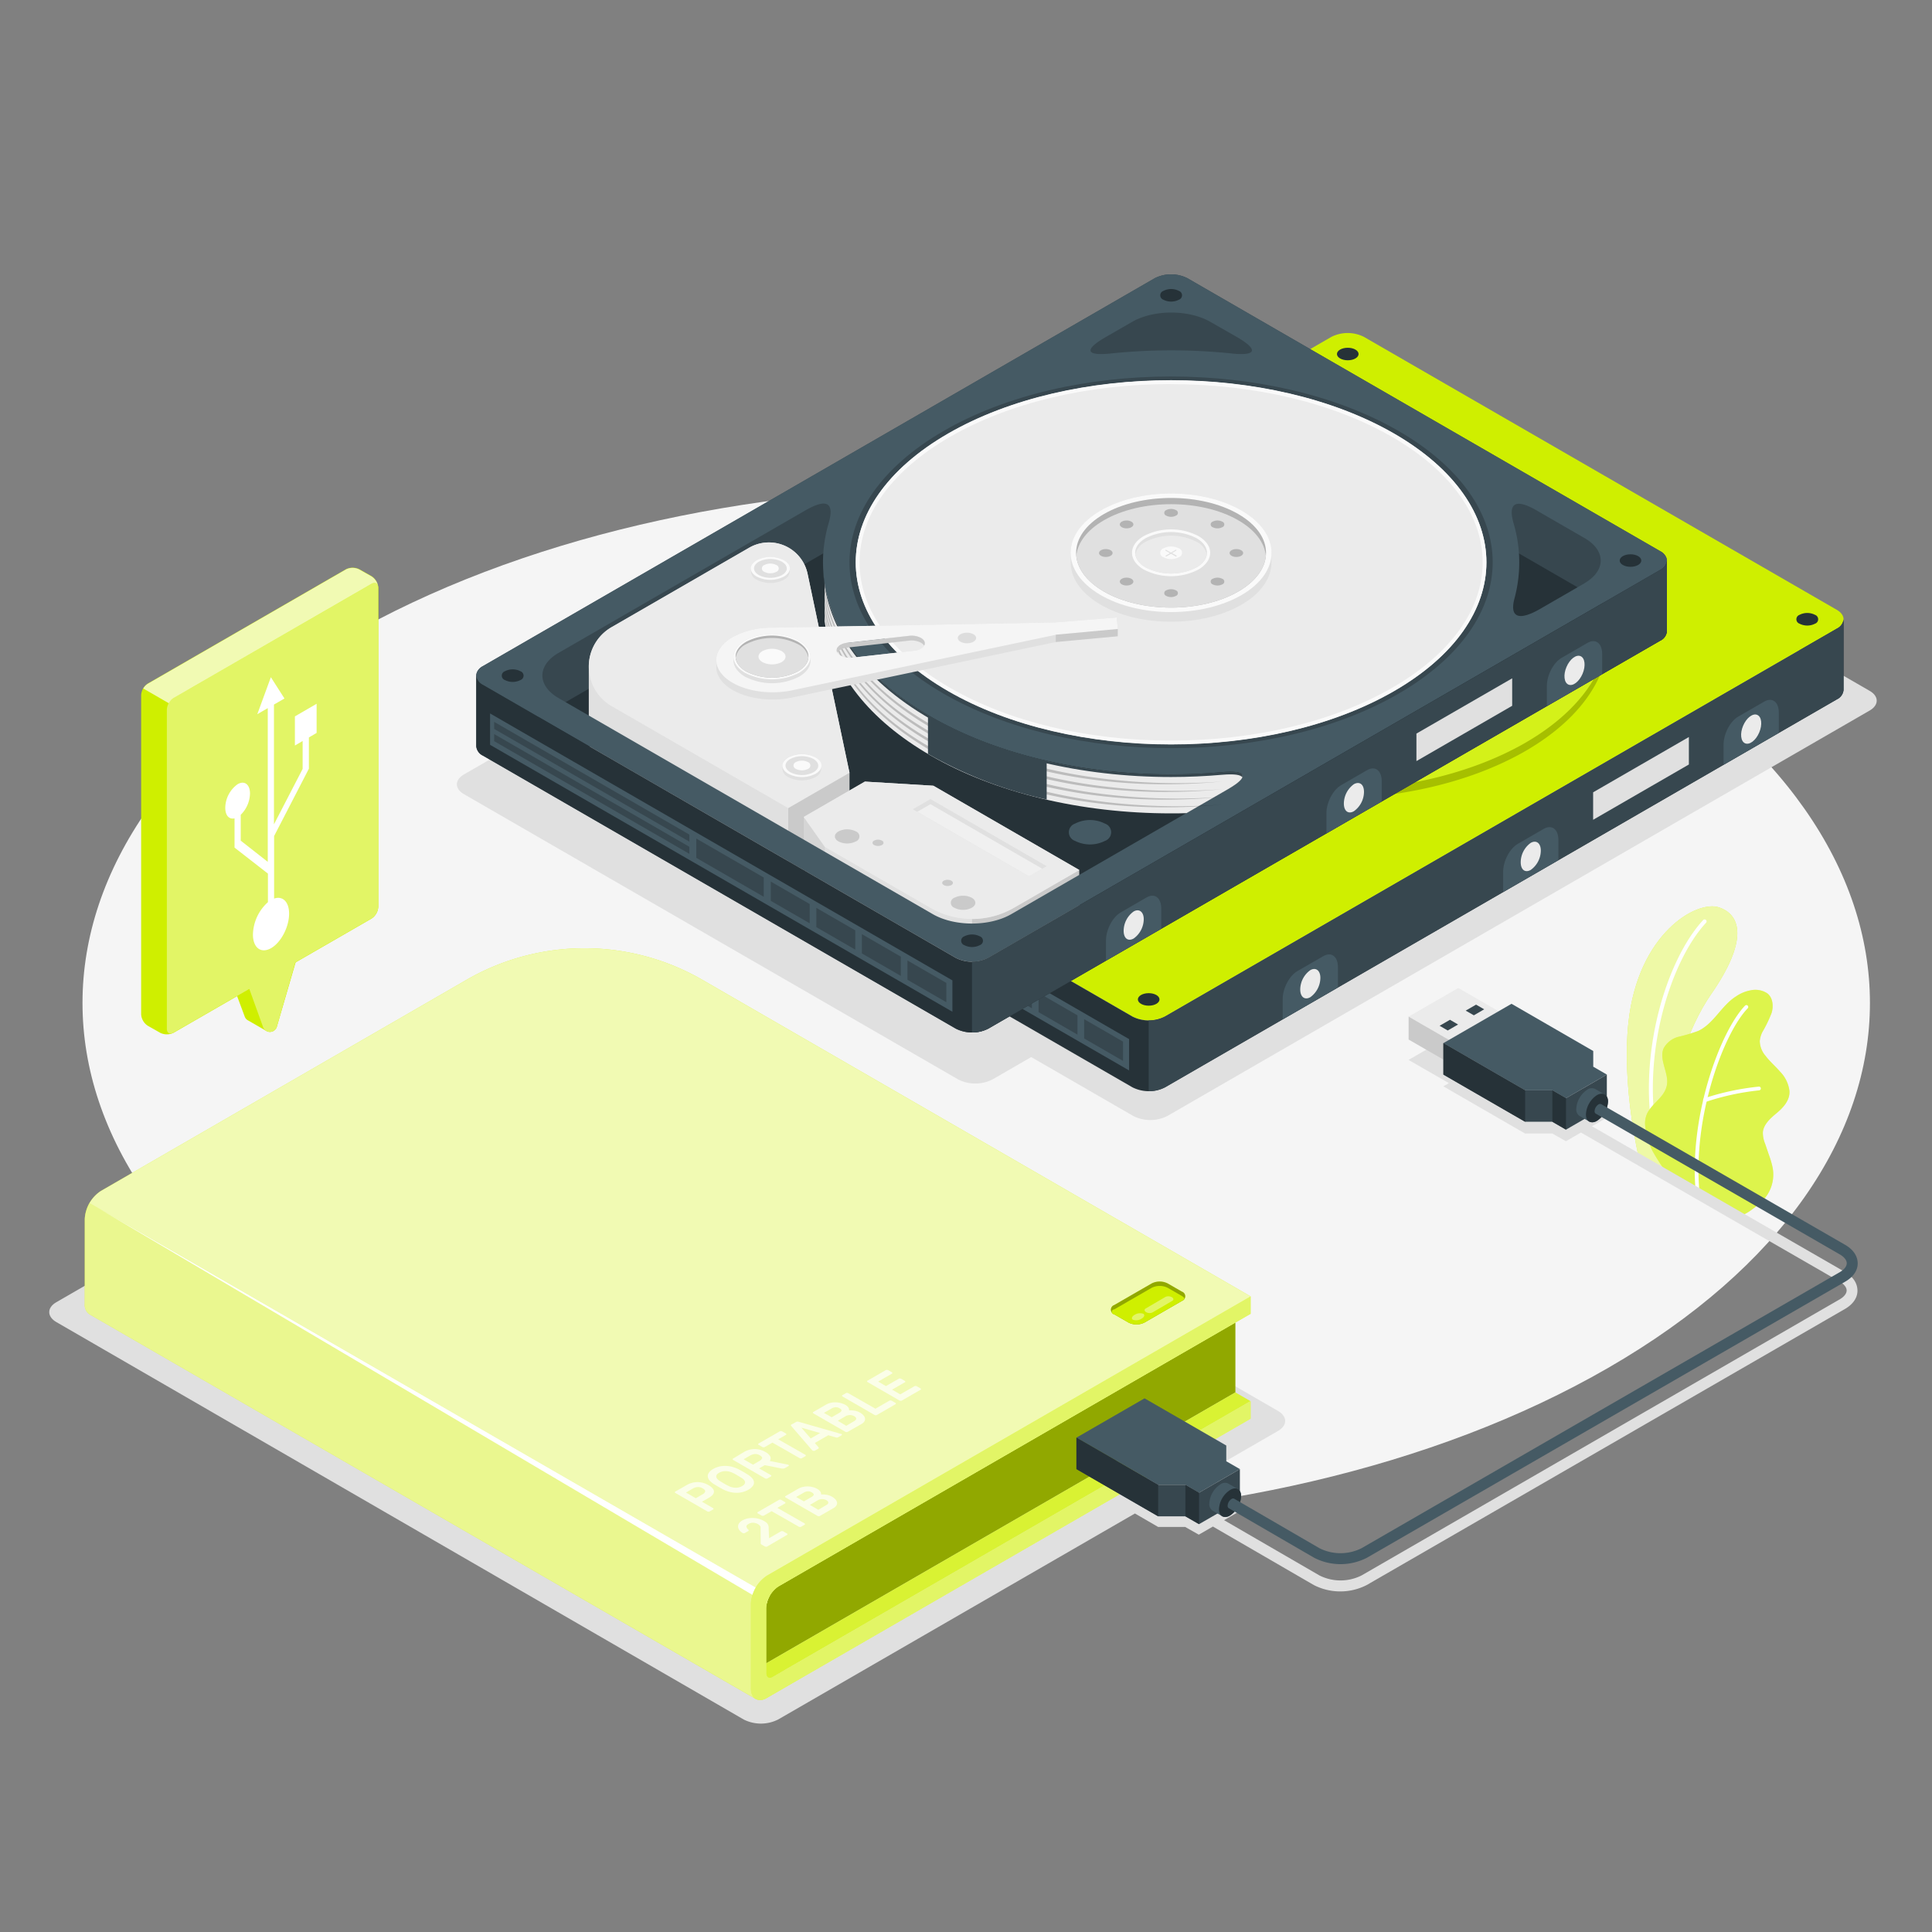 <svg xmlns="http://www.w3.org/2000/svg" viewBox="0 0 500 500"><rect x="0" y="0" width="500" height="500" fill="#808080" stroke="none"/><g id="freepik--Floor--inject-213"><path id="freepik--floor--inject-213" d="M89.09,165.14C-1.23,217.29-1.23,301.84,89.1,354s236.78,52.15,327.1,0,90.32-136.7,0-188.85S179.42,113,89.09,165.14Z" style="fill:#f5f5f5"></path></g><g id="freepik--Plants--inject-213"><g id="freepik--plants--inject-213"><path d="M431.47,303.68l-7.39-4.27s-4.4-18.29-2.65-34.74c2.47-23.12,17.69-31.82,23.48-29.83s7.46,8.72-2.11,22.5C437.14,265.47,430.2,282.39,431.47,303.68Z" style="fill:#CFEF00"></path><g style="opacity:0.65"><path d="M431.47,303.68l-7.39-4.27s-4.4-18.29-2.65-34.74c2.47-23.12,17.69-31.82,23.48-29.83s7.46,8.72-2.11,22.5C437.14,265.47,430.2,282.39,431.47,303.68Z" style="fill:#fff"></path></g><path d="M428.41,294.7h.07a.52.52,0,0,0,.41-.6c-4.06-21.33,3.4-45.3,12.62-55.28a.51.51,0,1,0-.75-.69c-9.4,10.15-17,34.51-12.88,56.16A.53.53,0,0,0,428.41,294.7Z" style="fill:#fff"></path><path d="M450.07,314.42c1.11.56,4.05-1.95,4.86-2.57a10.1,10.1,0,0,0,3.21-4.08,9.61,9.61,0,0,0,.57-5.8,22.43,22.43,0,0,0-.89-3l-1-2.94a7.5,7.5,0,0,1-.59-3c.16-2,1.89-3.57,3.47-4.88,1.75-1.45,3.55-3.34,3.41-5.79a8.63,8.63,0,0,0-2.41-5c-1.25-1.43-2.7-2.67-3.84-4.18a6,6,0,0,1-1.43-3.74,6.44,6.44,0,0,1,.71-2.42,33,33,0,0,0,2.36-4.91c.51-1.74.32-3.87-1.08-5a5.63,5.63,0,0,0-4.27-.83,9.68,9.68,0,0,0-3.85,1.58c-3.78,2.35-5.76,7.07-9.81,8.95a41.16,41.16,0,0,1-4.93,1.47,6.14,6.14,0,0,0-4,3c-1.36,3.1,1.64,6.69.74,9.95-.8,2.89-3.51,4.12-4.93,6.76a6.07,6.07,0,0,0-.54,3.76,17.87,17.87,0,0,0,1.89,6.21,55.5,55.5,0,0,0,3.73,5.74Z" style="fill:#CFEF00"></path><g style="opacity:0.3"><path d="M450.07,314.42c1.11.56,4.05-1.95,4.86-2.57a10.1,10.1,0,0,0,3.21-4.08,9.61,9.61,0,0,0,.57-5.8,22.43,22.43,0,0,0-.89-3l-1-2.94a7.5,7.5,0,0,1-.59-3c.16-2,1.89-3.57,3.47-4.88,1.75-1.45,3.55-3.34,3.41-5.79a8.63,8.63,0,0,0-2.41-5c-1.25-1.43-2.7-2.67-3.84-4.18a6,6,0,0,1-1.43-3.74,6.44,6.44,0,0,1,.71-2.42,33,33,0,0,0,2.36-4.91c.51-1.74.32-3.87-1.08-5a5.63,5.63,0,0,0-4.27-.83,9.68,9.68,0,0,0-3.85,1.58c-3.78,2.35-5.76,7.07-9.81,8.95a41.16,41.16,0,0,1-4.93,1.47,6.14,6.14,0,0,0-4,3c-1.36,3.1,1.64,6.69.74,9.95-.8,2.89-3.51,4.12-4.93,6.76a6.07,6.07,0,0,0-.54,3.76,17.87,17.87,0,0,0,1.89,6.21,55.5,55.5,0,0,0,3.73,5.74Z" style="fill:#fff"></path></g><path d="M439.37,308.84h0a.48.48,0,0,0,.44-.53c-1.77-19.18,6.22-40.87,12.5-47.37a.48.48,0,0,0-.7-.67c-6.4,6.63-14.56,28.67-12.76,48.13A.48.48,0,0,0,439.37,308.84Z" style="fill:#fff"></path><path d="M441.28,285.18l.14,0a64.9,64.9,0,0,1,13.84-3,.48.48,0,0,0,.44-.53.47.47,0,0,0-.53-.43,65.74,65.74,0,0,0-14.08,3,.5.5,0,0,0-.29.63A.49.49,0,0,0,441.28,285.18Z" style="fill:#fff"></path></g></g><g id="freepik--Shadows--inject-213"><path id="freepik--Shadow--inject-213" d="M483.86,178.79,356,105a9.74,9.74,0,0,0-8.83,0L165.4,209.88c-2.44,1.41-2.44,3.69,0,5.1l127.88,73.83a9.77,9.77,0,0,0,8.84,0L483.86,183.89C486.3,182.48,486.3,180.19,483.86,178.79Z" style="fill:#e0e0e0"></path><path id="freepik--shadow--inject-213" d="M438.53,169.34,310.64,95.51a9.74,9.74,0,0,0-8.83,0L120.07,200.43c-2.44,1.41-2.44,3.69,0,5.1L248,279.37a9.81,9.81,0,0,0,8.83,0L438.53,174.44C441,173,441,170.75,438.53,169.34Z" style="fill:#e0e0e0"></path><path id="freepik--shadow--inject-213" d="M477.52,329.21,412,291.47l3.83-2.22-3.52-2v-4.07l-21.15-12.21-3.34,1.92-10.44-6-12.85,7.42,10.45,6-1.45.83,21.15,12.21h7.05l3.53,2,3.89-2.25,66.93,38.56c1.17.67,1.83,1.52,1.83,2.31s-.66,1.65-1.83,2.32L352.36,407.73a12.15,12.15,0,0,1-10.88,0l-24.69-14.31,4.09-2.36-3.52-2v-4.07l-6-3.47,19.4-11.2c2.46-1.42,2.46-3.73,0-5.16L152.88,262.36a9.85,9.85,0,0,0-8.94,0L14.6,337c-2.47,1.42-2.47,3.73,0,5.16L192.46,445a9.89,9.89,0,0,0,8.93,0l92.33-53.31,6,3.48h7l3.53,2,3.65-2.1,26.1,15.13a15,15,0,0,0,13.72,0l123.74-71.43c2.1-1.21,3.27-2.92,3.25-4.78S479.62,330.42,477.52,329.21Z" style="fill:#e0e0e0"></path></g><g id="freepik--device-3--inject-213"><g id="freepik--hard-drive--inject-213"><g id="freepik--hard-drive--inject-213"><path d="M475.36,157.82,353,87.19a9.38,9.38,0,0,0-8.45,0L170.72,187.57c-2.33,1.35-2.33,3.53,0,4.88l122.34,70.63a9.32,9.32,0,0,0,8.45,0L475.36,162.7C477.69,161.36,477.69,159.17,475.36,157.82Z" style="fill:#CFEF00"></path><ellipse cx="297.28" cy="258.65" rx="2.8" ry="1.62" style="fill:#263238"></ellipse><ellipse cx="178.39" cy="190.01" rx="2.8" ry="1.62" style="fill:#263238"></ellipse><path d="M465.72,161.41a1.21,1.21,0,0,1,0-2.29,4.38,4.38,0,0,1,4,0,1.21,1.21,0,0,1,0,2.29A4.38,4.38,0,0,1,465.72,161.41Z" style="fill:#263238"></path><ellipse cx="348.8" cy="91.62" rx="2.8" ry="1.62" style="fill:#263238"></ellipse><path d="M477.11,160.27v18.3a3,3,0,0,1-1.75,2.44L301.51,281.39a9.38,9.38,0,0,1-8.45,0L170.72,210.76a3,3,0,0,1-1.75-2.45V190a3,3,0,0,0,1.75,2.44l122.34,70.63a9.32,9.32,0,0,0,8.45,0L475.36,162.71A3,3,0,0,0,477.11,160.27Z" style="fill:#263238"></path><polygon points="292.21 268.92 172.56 199.84 172.56 207.95 292.21 277.03 292.21 268.92" style="fill:#455a64"></polygon><polygon points="224.14 233 173.61 203.83 173.61 202.01 224.14 231.18 224.14 233" style="fill:#37474f"></polygon><polygon points="224.14 236.17 173.61 207 173.61 205.18 224.14 234.34 224.14 236.17" style="fill:#37474f"></polygon><polygon points="243.38 247.28 225.92 237.2 225.92 232.21 243.38 242.29 243.38 247.28" style="fill:#37474f"></polygon><polygon points="255.27 254.14 245.21 248.33 245.21 243.34 255.27 249.15 255.27 254.14" style="fill:#37474f"></polygon><polygon points="267.06 260.95 257 255.14 257 250.15 267.06 255.96 267.06 260.95" style="fill:#37474f"></polygon><polygon points="278.85 267.76 268.78 261.94 268.78 256.95 278.85 262.77 278.85 267.76" style="fill:#37474f"></polygon><polygon points="290.64 274.56 280.57 268.75 280.57 263.76 290.64 269.57 290.64 274.56" style="fill:#37474f"></polygon><path d="M297.28,282.4a8.7,8.7,0,0,0,4.23-1L475.36,181a3,3,0,0,0,1.75-2.44v-18.3a3,3,0,0,1-1.75,2.44L301.51,263.08a8.59,8.59,0,0,1-4.23,1Z" style="fill:#37474f"></path><path d="M342.46,247.46l-6.71,3.87c-2.09,1.21-3.79,4.46-3.79,7.25v5.23l14.3-8.26v-5.22C346.26,247.53,344.56,246.24,342.46,247.46Z" style="fill:#455a64"></path><path d="M341.71,253.07a6.24,6.24,0,0,1-2.6,5c-1.44.83-2.61-.05-2.61-2a6.24,6.24,0,0,1,2.61-5C340.54,250.27,341.71,251.15,341.71,253.07Z" style="fill:#ebebeb"></path><path d="M399.51,214.51l-6.7,3.88c-2.1,1.21-3.8,4.46-3.8,7.25v5.23l14.3-8.26v-5.22C403.31,214.59,401.61,213.3,399.51,214.51Z" style="fill:#455a64"></path><path d="M398.76,220.13a6.21,6.21,0,0,1-2.6,5c-1.44.83-2.6,0-2.6-2a6.23,6.23,0,0,1,2.6-5C397.6,217.33,398.76,218.21,398.76,220.13Z" style="fill:#ebebeb"></path><path d="M456.57,181.58l-6.71,3.87c-2.1,1.21-3.8,4.46-3.8,7.25v5.23l14.3-8.26v-5.22C460.36,181.65,458.66,180.36,456.57,181.58Z" style="fill:#455a64"></path><ellipse cx="453.21" cy="188.69" rx="4" ry="2.26" transform="translate(102.13 531.84) rotate(-66.95)" style="fill:#ebebeb"></ellipse><polygon points="437.08 197.85 412.3 212.16 412.3 205.05 437.08 190.74 437.08 197.85" style="fill:#e0e0e0"></polygon></g><path d="M394.77,133.37c-28.72-16.58-75.29-16.58-104,0-15.39,8.88-22.52,20.73-21.42,32.36L230,188.45c-1.33.77-1.16,2.1.37,3l64.4,37.17a5.72,5.72,0,0,0,5.16.22l39.88-23c19.8.46,39.86-3.67,55-12.4C423.48,176.83,423.48,150,394.77,133.37Z" style="fill:#CFEF00"></path><path d="M394.77,134.28c-28.72-16.58-75.29-16.58-104,0-15.39,8.88-22.52,20.73-21.42,32.36L230,189.36c-1.33.77-1.16,2.1.37,3l64.4,37.17a5.72,5.72,0,0,0,5.16.22l39.88-23c19.8.46,39.86-3.67,55-12.4C423.48,177.74,423.48,150.86,394.77,134.28Z" style="opacity:0.2"></path><path d="M394.77,132.12c-28.72-16.58-75.29-16.58-104,0-15.39,8.88-22.52,20.72-21.42,32.35L230,187.2c-1.33.77-1.16,2.1.37,3l64.4,37.18a5.72,5.72,0,0,0,5.16.22l39.88-23c19.8.46,39.86-3.67,55-12.4C423.48,175.58,423.48,148.7,394.77,132.12Z" style="fill:#CFEF00"></path><path d="M394.77,132.12c-28.72-16.58-75.29-16.58-104,0-15.39,8.88-22.52,20.72-21.42,32.35L230,187.2c-1.33.77-1.16,2.1.37,3l64.4,37.18a5.72,5.72,0,0,0,5.16.22l39.88-23c19.8.46,39.86-3.67,55-12.4C423.48,175.58,423.48,148.7,394.77,132.12Z" style="fill:#fff;opacity:0.1"></path><path d="M328.43,169.31c-8-4.64-8-12.16,0-16.8s21.07-4.64,29.11,0,8,12.16,0,16.8S336.47,174,328.43,169.31Z" style="fill:#CFEF00"></path><path d="M324.85,205.68,302,218.85c-2.26,1.31-6.21,1.15-8.82-.36l-10.46-6c-2.62-1.51-2.9-3.79-.64-5.1l22.82-13.18c2.27-1.3,6.22-1.14,8.83.37l10.46,6C326.83,202.09,327.11,204.37,324.85,205.68Z" style="fill:#CFEF00"></path><path d="M244.89,190.4l-1.48-.86,4.4-2.54,1.49.86-.89.8,3.54,2.05,4.33-2.51-3.54-2-1.39.51-1.48-.85,1.14-.66,2.12-1.23,1.14-.66,1.48.86-.88.8,8.8,5.09,1.39-.51,1.48.85-4.4,2.54-1.48-.85.89-.81-3.37-1.94-4.34,2.5,3.37,1.95,1.4-.51,1.47.85-4.4,2.54-1.47-.85.87-.8-8.8-5.09Z" style="fill:#CFEF00"></path><path d="M259.88,180a8.5,8.5,0,0,1,4.64-1,10.63,10.63,0,0,1,5,1.4l2,1.18q2.26,1.31,2.43,2.85c.11,1-.49,1.93-1.78,2.68l-4.79,2.76-1.47-.85.88-.8L258,183.15l-1.38.5-1.48-.85,1.13-.65Zm.37,2,8.49,4.9,1.41-.81c.76-.45,1.06-1,.9-1.56a3.26,3.26,0,0,0-1.69-1.72l-2-1.18a7.11,7.11,0,0,0-3-1,4.4,4.4,0,0,0-2.69.52Z" style="fill:#CFEF00"></path><path d="M270.17,174.09a8.47,8.47,0,0,1,4.65-1,10.52,10.52,0,0,1,4.95,1.4l2,1.17c1.51.87,2.31,1.82,2.42,2.86s-.48,1.93-1.78,2.68l-4.78,2.76-1.47-.85.88-.8-8.81-5.09-1.38.51-1.49-.86,1.13-.65Zm.38,2L279,181l1.4-.81c.77-.44,1.07-1,.91-1.55a3.27,3.27,0,0,0-1.69-1.72l-2.05-1.19a7.17,7.17,0,0,0-3-1,4.48,4.48,0,0,0-2.69.52Z" style="fill:#CFEF00"></path><g style="opacity:0.1"><path d="M244.89,190.4l-1.48-.86,4.4-2.54,1.49.86-.89.8,3.54,2.05,4.33-2.51-3.54-2-1.39.51-1.48-.85,1.14-.66,2.12-1.23,1.14-.66,1.48.86-.88.8,8.8,5.09,1.39-.51,1.48.85-4.4,2.54-1.48-.85.89-.81-3.37-1.94-4.34,2.5,3.37,1.95,1.4-.51,1.47.85-4.4,2.54-1.47-.85.87-.8-8.8-5.09Z"></path><path d="M259.88,180a8.5,8.5,0,0,1,4.64-1,10.63,10.63,0,0,1,5,1.4l2,1.18q2.26,1.31,2.43,2.85c.11,1-.49,1.93-1.78,2.68l-4.79,2.76-1.47-.85.88-.8L258,183.15l-1.38.5-1.48-.85,1.13-.65Zm.37,2,8.49,4.9,1.41-.81c.76-.45,1.06-1,.9-1.56a3.26,3.26,0,0,0-1.69-1.72l-2-1.18a7.11,7.11,0,0,0-3-1,4.4,4.4,0,0,0-2.69.52Z"></path><path d="M270.17,174.09a8.47,8.47,0,0,1,4.65-1,10.52,10.52,0,0,1,4.95,1.4l2,1.17c1.51.87,2.31,1.82,2.42,2.86s-.48,1.93-1.78,2.68l-4.78,2.76-1.47-.85.88-.8-8.81-5.09-1.38.51-1.49-.86,1.13-.65Zm.38,2L279,181l1.4-.81c.77-.44,1.07-1,.91-1.55a3.27,3.27,0,0,0-1.69-1.72l-2.05-1.19a7.17,7.17,0,0,0-3-1,4.48,4.48,0,0,0-2.69.52Z"></path></g></g></g><g id="freepik--device-2--inject-213"><g id="freepik--hard-drive--inject-213"><path d="M431.39,145.07a3,3,0,0,0-1.75-2.44L307.3,72a9.38,9.38,0,0,0-8.45,0L125,172.38a3,3,0,0,0-1.75,2.44c0,.88,0,17.42,0,18.3a3,3,0,0,0,1.75,2.44l122.34,70.63a9.32,9.32,0,0,0,8.45,0L429.64,165.82a3,3,0,0,0,1.75-2.44Z" style="fill:#37474f"></path><path d="M251.55,264.28a5.81,5.81,0,0,1-2.76-.62L126.62,193.12,300.31,92.84a6.48,6.48,0,0,1,5.53,0L428,163.38,254.32,263.66A5.82,5.82,0,0,1,251.55,264.28Z" style="fill:#263238"></path><path d="M219.85,200,209,148.49a10.22,10.22,0,0,0-15.11-6.74l-35.61,20.56a11.69,11.69,0,0,0-5.9,10.17c0,3.43,0,15,0,18.35a11.67,11.67,0,0,0,5.89,10.23L204,227.45l15.85-9.16Z" style="fill:#e0e0e0"></path><path d="M193.9,141.75l-35.61,20.56a11.8,11.8,0,0,0,0,20.44L204,209.14,219.85,200,209,148.49A10.22,10.22,0,0,0,193.9,141.75Z" style="fill:#ebebeb"></path><polygon points="219.85 199.99 204 209.14 204 227.45 219.85 218.29 219.85 199.99" style="opacity:0.1"></polygon><path d="M202.91,145a7.74,7.74,0,0,0-7.1,0,2.56,2.56,0,0,0-1.47,2.1v.82a2.54,2.54,0,0,0,1.47,2.09,7.68,7.68,0,0,0,7.1,0,2.54,2.54,0,0,0,1.47-2.09v-.82A2.56,2.56,0,0,0,202.91,145Z" style="fill:#e0e0e0"></path><path d="M195.81,149.2c-2-1.16-2-3,0-4.2a7.74,7.74,0,0,1,7.1,0c2,1.16,2,3,0,4.2A7.74,7.74,0,0,1,195.81,149.2Z" style="fill:#fafafa"></path><path d="M196.38,148.82c-1.65-.95-1.65-2.49,0-3.44a6.59,6.59,0,0,1,6,0c1.65,1,1.65,2.49,0,3.44A6.59,6.59,0,0,1,196.38,148.82Z" style="fill:#e0e0e0"></path><path d="M197.82,148a.94.94,0,0,1,0-1.78,3.41,3.41,0,0,1,3.08,0,.94.94,0,0,1,0,1.78A3.41,3.41,0,0,1,197.82,148Z" style="fill:#fafafa"></path><path d="M211.06,196a7.74,7.74,0,0,0-7.1,0,2.56,2.56,0,0,0-1.47,2.1V199a2.53,2.53,0,0,0,1.47,2.09,7.68,7.68,0,0,0,7.1,0,2.54,2.54,0,0,0,1.47-2.09v-.82A2.56,2.56,0,0,0,211.06,196Z" style="fill:#e0e0e0"></path><path d="M204,200.24c-2-1.16-2-3,0-4.2a7.74,7.74,0,0,1,7.1,0c2,1.16,2,3,0,4.2A7.68,7.68,0,0,1,204,200.24Z" style="fill:#fafafa"></path><path d="M204.53,199.86c-1.65-1-1.65-2.49,0-3.44a6.59,6.59,0,0,1,6,0c1.65,1,1.65,2.49,0,3.44A6.59,6.59,0,0,1,204.53,199.86Z" style="fill:#e0e0e0"></path><path d="M206,199a.94.94,0,0,1,0-1.78,3.41,3.41,0,0,1,3.08,0,.94.94,0,0,1,0,1.78A3.41,3.41,0,0,1,206,199Z" style="fill:#fafafa"></path><path d="M279.3,225.16l-37.77-21.81-17.72-1.07L208,211.43v13.73l5.49,7.75,27.29,15.75a21.67,21.67,0,0,0,21.64,0l16.92-9.77Z" style="fill:#e0e0e0"></path><path d="M279.29,225.16v13.73l-16.91,9.76a21.68,21.68,0,0,1-10.82,2.9V237.82a21.67,21.67,0,0,0,10.82-2.89Z" style="opacity:0.1"></path><path d="M240.74,234.93l-27.29-15.75L208,211.43l15.85-9.15,17.72,1.07,37.77,21.81-16.92,9.77A21.67,21.67,0,0,1,240.74,234.93Z" style="fill:#ebebeb"></path><path d="M247,234.93a1.37,1.37,0,0,1,0-2.59,5,5,0,0,1,4.49,0c1.24.72,1.24,1.88,0,2.59A4.94,4.94,0,0,1,247,234.93Z" style="fill:#e0e0e0"></path><path d="M247,234.93a1.37,1.37,0,0,1,0-2.59,5,5,0,0,1,4.49,0c1.24.72,1.24,1.88,0,2.59A4.94,4.94,0,0,1,247,234.93Z" style="opacity:0.1"></path><ellipse cx="245.23" cy="228.49" rx="1.39" ry="0.8" style="fill:#e0e0e0"></ellipse><ellipse cx="245.23" cy="228.49" rx="1.39" ry="0.8" style="opacity:0.1"></ellipse><path d="M217,217.76c-1.24-.72-1.24-1.88,0-2.59a4.94,4.94,0,0,1,4.49,0,1.37,1.37,0,0,1,0,2.59A5,5,0,0,1,217,217.76Z" style="fill:#e0e0e0"></path><path d="M217,217.76c-1.24-.72-1.24-1.88,0-2.59a4.94,4.94,0,0,1,4.49,0,1.37,1.37,0,0,1,0,2.59A5,5,0,0,1,217,217.76Z" style="opacity:0.1"></path><path d="M226.23,218.69a.6.6,0,0,1,0-1.14,2.18,2.18,0,0,1,2,0,.6.6,0,0,1,0,1.14A2.18,2.18,0,0,1,226.23,218.69Z" style="fill:#e0e0e0"></path><path d="M226.23,218.69a.6.6,0,0,1,0-1.14,2.18,2.18,0,0,1,2,0,.6.6,0,0,1,0,1.14A2.18,2.18,0,0,1,226.23,218.69Z" style="opacity:0.1"></path><polygon points="236.23 209.44 266.31 226.8 270.88 224.17 240.8 206.8 236.23 209.44" style="fill:#e0e0e0"></polygon><polygon points="237.37 210.09 266.31 226.8 269.74 224.83 240.8 208.12 237.37 210.09" style="fill:#f0f0f0"></polygon><polygon points="213.46 219.18 213.46 232.91 207.96 225.16 207.96 211.43 213.46 219.18" style="opacity:0.05"></polygon><path d="M429.64,142.63,307.3,72a9.38,9.38,0,0,0-8.45,0L125,172.38c-2.33,1.35-2.33,3.53,0,4.88l122.34,70.63a9.38,9.38,0,0,0,8.45,0L429.64,147.51C432,146.16,432,144,429.64,142.63ZM317.77,204.22,261.7,236.59c-5.6,3.23-14.68,3.23-20.28,0l-96.85-55.92c-5.6-3.23-5.6-8.48,0-11.71l63.85-36.86c5.6-3.24,7.61-2,6,3.42a35.83,35.83,0,0,0-1.43,10c0,15.37,9.87,29.54,27.79,39.88,16.74,9.66,38.85,15,62.26,15,4.47,0,8.89-.19,13.23-.58C322.74,199.29,323.37,201,317.77,204.22Zm1-112.74a151.59,151.59,0,0,0-31.3,0c-6.43.67-7-.93-1.44-4.17l6.95-4c5.6-3.23,14.68-3.23,20.28,0l7,4C325.76,90.55,325.15,92.15,318.72,91.48Zm91.34,59.45-11.5,6.64c-5.6,3.23-8,2.2-6.64-2.78a35.87,35.87,0,0,0,1.21-9.23,35.35,35.35,0,0,0-1.43-10c-1.57-5.39.44-6.66,6-3.42l12.32,7.11C415.66,142.46,415.66,147.7,410.06,150.93Z" style="fill:#455a64"></path><path d="M249.57,244.61a1.21,1.21,0,0,1,0-2.29,4.41,4.41,0,0,1,4,0,1.21,1.21,0,0,1,0,2.29A4.41,4.41,0,0,1,249.57,244.61Z" style="fill:#263238"></path><path d="M130.68,176a1.21,1.21,0,0,1,0-2.29,4.38,4.38,0,0,1,4,0,1.21,1.21,0,0,1,0,2.29A4.38,4.38,0,0,1,130.68,176Z" style="fill:#263238"></path><ellipse cx="421.97" cy="145.07" rx="2.8" ry="1.62" style="fill:#263238"></ellipse><path d="M301.09,77.57a1.21,1.21,0,0,1,0-2.29,4.41,4.41,0,0,1,4,0,1.21,1.21,0,0,1,0,2.29A4.41,4.41,0,0,1,301.09,77.57Z" style="fill:#263238"></path><path d="M244.22,179.53c-32.5-18.77-32.5-49.19,0-68s85.2-18.76,117.71,0,32.5,49.19,0,68S276.73,198.29,244.22,179.53Z" style="fill:#37474f"></path><path d="M245.37,178.87c-31.87-18.4-31.87-48.23,0-66.63s83.54-18.4,115.41,0,31.87,48.23,0,66.63S277.24,197.27,245.37,178.87Z" style="fill:#ebebeb"></path><path d="M303.07,99.41c21.63,0,41.95,4.86,57.22,13.67,15.1,8.72,23.42,20.25,23.42,32.47S375.39,169.3,360.29,178c-15.27,8.82-35.59,13.67-57.22,13.67s-41.94-4.85-57.21-13.67c-15.1-8.72-23.41-20.25-23.41-32.47s8.31-23.75,23.41-32.47c15.27-8.81,35.59-13.67,57.21-13.67m0-1c-20.88,0-41.76,4.6-57.7,13.8-31.87,18.4-31.87,48.23,0,66.63,15.94,9.2,36.82,13.8,57.7,13.8s41.77-4.6,57.71-13.8c31.87-18.4,31.87-48.23,0-66.63-15.94-9.2-36.82-13.8-57.71-13.8Z" style="fill:#fafafa"></path><path d="M321.46,132.21c-10.16-6-26.61-6-36.77,0-5.07,3-7.6,6.92-7.6,10.85v2.5c0,3.92,2.53,7.85,7.6,10.84,10.16,6,26.61,6,36.77,0,5.07-3,7.61-6.92,7.6-10.85v-2.49C329.06,139.13,326.53,135.21,321.46,132.21Z" style="fill:#e0e0e0"></path><path d="M284.69,153.91c-10.15-6-10.15-15.71,0-21.7s26.61-6,36.77,0,10.15,15.71,0,21.7S294.85,159.9,284.69,153.91Z" style="fill:#fafafa"></path><path d="M285.7,153.09c-9.6-5.54-9.6-14.52,0-20.06s25.16-5.54,34.75,0,9.6,14.52,0,20.06S295.29,158.63,285.7,153.09Z" style="fill:#e0e0e0"></path><path d="M285.7,153.09c-9.6-5.54-9.6-14.52,0-20.06s25.16-5.54,34.75,0,9.6,14.52,0,20.06S295.29,158.63,285.7,153.09Z" style="opacity:0.2"></path><path d="M320.45,134.64c-9.59-5.54-25.16-5.54-34.75,0-4.45,2.57-6.83,5.87-7.16,9.23.33,3.36,2.71,6.66,7.16,9.22,9.59,5.54,25.16,5.54,34.75,0,4.45-2.56,6.83-5.86,7.16-9.22C327.28,140.51,324.9,137.21,320.45,134.64Z" style="fill:#e0e0e0"></path><path d="M295.92,147.35c-3.94-2.37-3.94-6.21,0-8.57a15.29,15.29,0,0,1,14.31,0c3.95,2.36,3.95,6.2,0,8.57A15.35,15.35,0,0,1,295.92,147.35Z" style="fill:#fafafa"></path><path d="M296.51,146.85c-3.63-2.09-3.63-5.49,0-7.58a14.47,14.47,0,0,1,13.13,0c3.63,2.09,3.63,5.49,0,7.58A14.47,14.47,0,0,1,296.51,146.85Z" style="fill:#e0e0e0"></path><path d="M309.64,140.2a14.47,14.47,0,0,0-13.13,0,4.93,4.93,0,0,0-2.69,3.33,4.94,4.94,0,0,0,2.69,3.32,14.47,14.47,0,0,0,13.13,0,4.91,4.91,0,0,0,2.69-3.32A4.9,4.9,0,0,0,309.64,140.2Z" style="fill:#ebebeb"></path><path d="M301.09,144.2a1.2,1.2,0,0,1,0-2.28,4.34,4.34,0,0,1,4,0,1.2,1.2,0,0,1,0,2.28A4.34,4.34,0,0,1,301.09,144.2Z" style="fill:#fafafa"></path><path d="M304.45,143.77l-1.13-.65,1.09-.63a.13.13,0,0,0,0-.17.12.12,0,0,0-.17,0l-1.21.7-1.26-.73a.13.13,0,0,0-.12.22l1.13.65-1.09.63a.11.11,0,0,0,0,.16.12.12,0,0,0,.1.07l.06,0,1.22-.7,1.25.72.06,0a.13.13,0,0,0,.1-.06A.12.12,0,0,0,304.45,143.77Z" style="fill:#e0e0e0"></path><path d="M301.83,133.45a.76.76,0,0,1,0-1.44,2.73,2.73,0,0,1,2.49,0,.76.76,0,0,1,0,1.44A2.73,2.73,0,0,1,301.83,133.45Z" style="opacity:0.2"></path><ellipse cx="291.56" cy="135.72" rx="1.76" ry="1.02" style="opacity:0.2"></ellipse><path d="M316.33,136.44a.76.76,0,0,0,0-1.44,2.73,2.73,0,0,0-2.49,0,.76.76,0,0,0,0,1.44A2.73,2.73,0,0,0,316.33,136.44Z" style="opacity:0.2"></path><ellipse cx="291.56" cy="150.51" rx="1.76" ry="1.02" style="opacity:0.2"></ellipse><path d="M316.33,149.79a.76.76,0,0,1,0,1.44,2.73,2.73,0,0,1-2.49,0,.76.76,0,0,1,0-1.44A2.8,2.8,0,0,1,316.33,149.79Z" style="opacity:0.2"></path><ellipse cx="286.18" cy="143.12" rx="1.76" ry="1.02" style="opacity:0.2"></ellipse><ellipse cx="319.97" cy="143.12" rx="1.76" ry="1.02" style="opacity:0.2"></ellipse><path d="M301.83,152.78a.76.76,0,0,0,0,1.44,2.73,2.73,0,0,0,2.49,0,.76.76,0,0,0,0-1.44A2.8,2.8,0,0,0,301.83,152.78Z" style="opacity:0.2"></path><path d="M316.3,200c-4.34.38-8.76.57-13.23.57-23.4,0-45.52-5.35-62.26-15-15.82-9.13-25.39-21.34-27.4-34.62v9.87c2,13.35,11.52,25.51,27.4,34.68,16.74,9.66,38.86,15,62.26,15,1.34,0,2.68,0,4-.06l10.7-6.18C323.37,201,322.74,199.43,316.3,200Z" style="fill:#ebebeb"></path><path d="M321.5,201.17c-.39-.68-2.13-.92-5.2-.66-4.34.38-8.76.58-13.23.58-23.4,0-45.52-5.32-62.26-15C222.88,175.76,213,161.59,213,146.22c0-.13,0-.26,0-.38.11,15.27,10,29.33,27.78,39.6,16.74,9.67,38.86,15,62.26,15,4.47,0,8.89-.2,13.23-.58C320.21,199.51,322,200,321.5,201.17Z" style="fill:#37474f"></path><path d="M284.17,207.32c-27.6-3.52-66.32-18.2-70.76-49.17v1.3c2.88,19.76,21.71,33.53,39.42,40.58,20,7.95,42.1,10.26,63.47,8.19A156.89,156.89,0,0,1,284.17,207.32Z" style="opacity:0.2"></path><path d="M213.41,153.48c2.88,19.75,21.71,33.53,39.42,40.57,20,8,42.1,10.26,63.47,8.2a156.89,156.89,0,0,1-32.13-.91c-27.6-3.52-66.32-18.19-70.76-49.16Z" style="opacity:0.2"></path><path d="M284.17,205.33c-27.6-3.53-66.32-18.2-70.76-49.17v1.3c2.88,19.76,21.71,33.53,39.42,40.57,20,8,42.1,10.27,63.47,8.2A157.6,157.6,0,0,1,284.17,205.33Z" style="opacity:0.2"></path><path d="M284.17,203.33c-27.6-3.52-66.32-18.19-70.76-49.16v1.3c2.88,19.76,21.71,33.53,39.42,40.57,20,8,42.1,10.26,63.47,8.2A156.89,156.89,0,0,1,284.17,203.33Z" style="opacity:0.2"></path><path d="M240.16,195.09l.65.38a108.82,108.82,0,0,0,30.07,11.44v-10a108.84,108.84,0,0,1-30.07-11.46l-.65-.37Z" style="fill:#37474f"></path><path d="M289,159.8l-16.11,1.29-73.63,1.36h0a20.71,20.71,0,0,0-9.65,2.43,11.47,11.47,0,0,0-2.23,1.67,6,6,0,0,0-2,3.88v0c0,.11,0,.22,0,.33v1.91c0,2.13,1.41,4.27,4.23,5.91,4.09,2.35,10,3,15.11,2h0l68.57-14.43,16-1.49v-1.9Zm-71.39,7.08a4.32,4.32,0,0,1,1.76-.53l16-1.8a5.19,5.19,0,0,1,3.06.54c1.32.77,1.32,2,0,2.78a4.73,4.73,0,0,1-1.68.53h-.09l-16,1.8h-.11a5.09,5.09,0,0,1-3-.55C216.23,168.89,216.23,167.65,217.56,166.88Z" style="fill:#e0e0e0"></path><path d="M289,159.8h0l-16.11,1.29-73.63,1.36h0a20.71,20.71,0,0,0-9.65,2.43,11.47,11.47,0,0,0-2.23,1.67c-3.28,3.21-2.54,7.41,2.23,10.16,4.09,2.36,10,3,15.12,2h0l68.57-14.44,16-1.48h0Zm-50.61,8.07a4.73,4.73,0,0,1-1.68.53h-.09l-16,1.8h-.11a5.09,5.09,0,0,1-3-.55c-1.33-.77-1.33-2,0-2.78a4.32,4.32,0,0,1,1.76-.53l16-1.8a5.19,5.19,0,0,1,3.06.54C239.67,165.86,239.67,167.1,238.35,167.87Z" style="fill:#f5f5f5"></path><path d="M206.85,165.77a15.27,15.27,0,0,0-14.1,0c-1.95,1.14-2.92,2.65-2.92,4.16v1c0,1.5,1,3,2.92,4.16a15.27,15.27,0,0,0,14.1,0c2-1.15,2.92-2.66,2.92-4.17v-.95C209.77,168.42,208.8,166.91,206.85,165.77Z" style="fill:#e0e0e0"></path><path d="M192.75,174.09c-3.9-2.3-3.9-6,0-8.32a15.27,15.27,0,0,1,14.1,0c3.89,2.29,3.89,6,0,8.32A15.27,15.27,0,0,1,192.75,174.09Z" style="fill:#fafafa"></path><path d="M193.13,173.78c-3.68-2.13-3.68-5.58,0-7.7a14.7,14.7,0,0,1,13.33,0c3.69,2.12,3.69,5.57,0,7.7A14.76,14.76,0,0,1,193.13,173.78Z" style="fill:#e0e0e0"></path><path d="M193.13,173.78c-3.68-2.13-3.68-5.58,0-7.7a14.7,14.7,0,0,1,13.33,0c3.69,2.12,3.69,5.57,0,7.7A14.76,14.76,0,0,1,193.13,173.78Z" style="opacity:0.2"></path><path d="M206.46,166.7a14.7,14.7,0,0,0-13.33,0,4.85,4.85,0,0,0-2.74,3.54,4.87,4.87,0,0,0,2.74,3.54,14.76,14.76,0,0,0,13.33,0,4.88,4.88,0,0,0,2.75-3.54A4.87,4.87,0,0,0,206.46,166.7Z" style="fill:#e0e0e0"></path><path d="M197.33,171.36c-1.37-.79-1.37-2.07,0-2.86a5.44,5.44,0,0,1,4.94,0c1.37.79,1.37,2.07,0,2.86A5.51,5.51,0,0,1,197.33,171.36Z" style="fill:#fafafa"></path><polygon points="273.24 164.25 289.29 162.77 289.27 164.67 273.23 166.16 273.24 164.25" style="opacity:0.1"></polygon><ellipse cx="250.25" cy="165.11" rx="2.38" ry="1.37" style="opacity:0.1"></ellipse><path d="M239.17,167.1a2.17,2.17,0,0,0-.82-.76,5.19,5.19,0,0,0-3.06-.55l-16,1.8a4.49,4.49,0,0,0-1.76.54,2.18,2.18,0,0,0-.82.76c-.39-.68-.12-1.46.82-2a4.32,4.32,0,0,1,1.76-.53l16-1.8a5.19,5.19,0,0,1,3.06.54C239.28,165.63,239.56,166.41,239.17,167.1Z" style="fill:#e0e0e0"></path><path d="M239.17,167.1a2.17,2.17,0,0,0-.82-.76,5.19,5.19,0,0,0-3.06-.55l-16,1.8a4.49,4.49,0,0,0-1.76.54,2.18,2.18,0,0,0-.82.76c-.39-.68-.12-1.46.82-2a4.32,4.32,0,0,1,1.76-.53l16-1.8a5.19,5.19,0,0,1,3.06.54C239.28,165.63,239.56,166.41,239.17,167.1Z" style="opacity:0.1"></path><path d="M287.57,215.38a2.74,2.74,0,0,0-1.61-2.23,8.52,8.52,0,0,0-7.74,0,2.72,2.72,0,0,0-1.6,2.23v2.16a2.7,2.7,0,0,0,1.6,2.23,8.52,8.52,0,0,0,7.74,0,2.71,2.71,0,0,0,1.61-2.23Z" style="fill:#263238"></path><path d="M278.22,213.15a2.36,2.36,0,0,0,0,4.47,8.58,8.58,0,0,0,7.74,0,2.36,2.36,0,0,0,0-4.47A8.52,8.52,0,0,0,278.22,213.15Z" style="fill:#455a64"></path><path d="M431.38,145.08v18.3a2.94,2.94,0,0,1-1.75,2.44L255.78,266.2a9.38,9.38,0,0,1-8.45,0L125,195.57a3,3,0,0,1-1.74-2.45v-18.3a3,3,0,0,0,1.74,2.43l122.34,70.64a9.32,9.32,0,0,0,8.45,0L429.63,147.52A3,3,0,0,0,431.38,145.08Z" style="fill:#263238"></path><polygon points="246.48 253.72 126.83 184.64 126.83 192.76 246.48 261.84 246.48 253.72" style="fill:#455a64"></polygon><polygon points="178.41 217.81 127.89 188.64 127.89 186.82 178.41 215.99 178.41 217.81" style="fill:#37474f"></polygon><polygon points="178.41 220.97 127.89 191.81 127.89 189.98 178.41 219.15 178.41 220.97" style="fill:#37474f"></polygon><polygon points="197.66 232.09 180.2 222.01 180.2 217.02 197.66 227.1 197.66 232.09" style="fill:#37474f"></polygon><polygon points="209.55 238.95 199.48 233.14 199.48 228.15 209.55 233.96 209.55 238.95" style="fill:#37474f"></polygon><polygon points="221.34 245.76 211.27 239.95 211.27 234.96 221.34 240.77 221.34 245.76" style="fill:#37474f"></polygon><polygon points="233.13 252.56 223.06 246.75 223.06 241.76 233.13 247.58 233.13 252.56" style="fill:#37474f"></polygon><polygon points="244.91 259.37 234.85 253.56 234.85 248.57 244.91 254.38 244.91 259.37" style="fill:#37474f"></polygon><path d="M251.55,267.2a8.59,8.59,0,0,0,4.23-1L429.63,165.82a2.94,2.94,0,0,0,1.75-2.44v-18.3a3,3,0,0,1-1.75,2.44L255.78,247.89a8.59,8.59,0,0,1-4.23,1Z" style="fill:#37474f"></path><path d="M296.73,232.26l-6.7,3.88c-2.1,1.21-3.8,4.46-3.8,7.25v5.23l14.3-8.26v-5.22C300.53,232.34,298.83,231.05,296.73,232.26Z" style="fill:#455a64"></path><path d="M296,237.88a6.21,6.21,0,0,1-2.6,5c-1.44.83-2.6,0-2.6-2a6.23,6.23,0,0,1,2.6-5C294.82,235.08,296,236,296,237.88Z" style="fill:#ebebeb"></path><path d="M353.79,199.32l-6.71,3.88c-2.1,1.21-3.8,4.46-3.8,7.25v5.23l14.31-8.26v-5.23C357.59,199.4,355.88,198.11,353.79,199.32Z" style="fill:#455a64"></path><path d="M353,204.94a6.22,6.22,0,0,1-2.61,5c-1.43.83-2.6,0-2.6-2a6.26,6.26,0,0,1,2.6-5C351.87,202.14,353,203,353,204.94Z" style="fill:#ebebeb"></path><path d="M410.84,166.38l-6.71,3.88c-2.09,1.21-3.8,4.46-3.8,7.25v5.23l14.31-8.26v-5.22C414.64,166.46,412.94,165.17,410.84,166.38Z" style="fill:#455a64"></path><ellipse cx="407.49" cy="173.5" rx="4" ry="2.26" transform="translate(88.29 480.52) rotate(-66.95)" style="fill:#ebebeb"></ellipse><polygon points="391.35 182.66 366.57 196.97 366.57 189.85 391.35 175.55 391.35 182.66" style="fill:#e0e0e0"></polygon></g></g><g id="freepik--device-1--inject-213"><g id="freepik--hard-drive--inject-213"><polygon points="319.71 360.36 319.71 342.26 194.34 414.65 194.34 432.75 319.71 360.36" style="fill:#CFEF00"></polygon><polygon points="319.71 360.36 319.71 342.26 194.34 414.65 194.34 432.75 319.71 360.36" style="opacity:0.3"></polygon><polygon points="323.63 362.62 319.71 360.36 194.34 432.75 198.26 435.01 323.63 362.62" style="fill:#CFEF00"></polygon><polygon points="323.63 362.62 319.71 360.36 194.34 432.75 198.26 435.01 323.63 362.62" style="fill:#fff;opacity:0.2"></polygon><path d="M21.94,337.44v-22a9.25,9.25,0,0,1,4.18-7.23l94.63-54.64a61,61,0,0,1,61,0l141.9,81.93V340l-122.1,70.5a7.26,7.26,0,0,0-3.27,5.67V433c0,1.11.78,1.57,1.74,1l123.63-71.38v4.53L198.51,439.38a2.91,2.91,0,0,1-2.95.29h0L23.17,340.14h0A2.93,2.93,0,0,1,21.94,337.44Z" style="fill:#CFEF00"></path><path d="M21.94,337.44v-22a9.25,9.25,0,0,1,4.18-7.23l94.63-54.64a61,61,0,0,1,61,0l141.9,81.93V340l-122.1,70.5a7.26,7.26,0,0,0-3.27,5.67V433c0,1.11.78,1.57,1.74,1l123.63-71.38v4.53L198.51,439.38a2.91,2.91,0,0,1-2.95.29h0L23.17,340.14h0A2.93,2.93,0,0,1,21.94,337.44Z" style="fill:#fff;opacity:0.7"></path><g style="opacity:0.7"><path d="M177.71,384.34a5.65,5.65,0,0,1,2.79-.78,5.74,5.74,0,0,1,2.87.8c.93.54,1.39,1.09,1.4,1.66s-.45,1.11-1.34,1.62l-1.76,1,2.84,1.64a.25.25,0,0,1,.15.19.18.18,0,0,1-.11.18l-.89.51a.51.51,0,0,1-.31.06.58.58,0,0,1-.33-.09l-8.21-4.74a.25.25,0,0,1-.16-.19.18.18,0,0,1,.11-.18Zm2.37,3.4,1.71-1a1.31,1.31,0,0,0,.71-.75c.06-.25-.15-.51-.62-.79a2.33,2.33,0,0,0-1.36-.35,3.17,3.17,0,0,0-1.28.42l-1.7,1Z" style="fill:#fff"></path><path d="M184.77,384.09a4.89,4.89,0,0,1-1.1-.91,1.83,1.83,0,0,1-.49-1,1.39,1.39,0,0,1,.25-1,3.11,3.11,0,0,1,1.13-1,5.94,5.94,0,0,1,1.67-.66,6.71,6.71,0,0,1,1.73-.14,7.55,7.55,0,0,1,1.7.28,8.39,8.39,0,0,1,1.59.64c.17.09.35.18.55.3l.61.34.59.35.52.32a5.25,5.25,0,0,1,1.11.91,1.86,1.86,0,0,1,.49,1,1.38,1.38,0,0,1-.27,1,3.39,3.39,0,0,1-1.13,1,6.12,6.12,0,0,1-1.68.66,6.26,6.26,0,0,1-1.72.15,7.46,7.46,0,0,1-1.69-.28,9.16,9.16,0,0,1-1.58-.64l-.55-.3-.61-.35-.6-.35Zm5-2.84a4.33,4.33,0,0,0-1.93-.52,3.4,3.4,0,0,0-1.74.42c-.51.3-.76.63-.73,1s.32.74.9,1.11c.31.2.66.41,1.05.64s.76.43,1.1.6a4.2,4.2,0,0,0,1.92.52,3.28,3.28,0,0,0,1.74-.43c.51-.29.76-.63.74-1s-.32-.74-.9-1.11l-1.05-.63C190.53,381.63,190.16,381.43,189.82,381.25Z" style="fill:#fff"></path><path d="M192.52,375.79a5.43,5.43,0,0,1,5.59,0,2.93,2.93,0,0,1,1.22,1.12,1.13,1.13,0,0,1-.12,1.19l4.66.94a.48.48,0,0,1,.18.06.22.22,0,0,1,.12.15.14.14,0,0,1-.09.15l-.93.54a1,1,0,0,1-.45.12l-.37,0-4.4-.88-1.47.84,3,1.71a.28.28,0,0,1,.16.19.17.17,0,0,1-.11.18l-.89.52a.59.59,0,0,1-.31.06.58.58,0,0,1-.33-.09l-8.21-4.74a.26.26,0,0,1-.16-.19.18.18,0,0,1,.11-.18Zm2.35,3.27,1.6-.93a1.53,1.53,0,0,0,.75-.72q.12-.36-.6-.78a2.13,2.13,0,0,0-1.32-.33,3.36,3.36,0,0,0-1.25.44l-1.59.92Z" style="fill:#fff"></path><path d="M201.81,370.43a.59.59,0,0,1,.31-.07.8.8,0,0,1,.33.09l.91.52a.29.29,0,0,1,.15.19.17.17,0,0,1-.11.18l-2,1.15,7,4a.27.27,0,0,1,.15.19.18.18,0,0,1-.11.18l-.89.51a.59.59,0,0,1-.31.07.8.8,0,0,1-.33-.09l-7-4-2,1.15a.49.49,0,0,1-.31.06.58.58,0,0,1-.33-.09l-.9-.52a.29.29,0,0,1-.16-.19.2.2,0,0,1,.11-.18Z" style="fill:#fff"></path><path d="M206.05,368a.62.62,0,0,1,.37-.09,2.17,2.17,0,0,1,.48.1l10.73,3.08.1,0a.28.28,0,0,1,.16.19c0,.08,0,.13-.11.18l-.79.46a.9.9,0,0,1-.42.12,1.39,1.39,0,0,1-.33-.06l-1.88-.54-3.48,2,.93,1.09a.34.34,0,0,1,.09.19c0,.08-.05.16-.2.24l-.79.46a.59.59,0,0,1-.31.06.67.67,0,0,1-.33-.09l-.08-.06-5.34-6.19a.67.67,0,0,1-.17-.28c0-.07,0-.15.16-.21Zm6.19,2.87-4.84-1.39,2.42,2.79Z" style="fill:#fff"></path><path d="M219.38,370.56a.54.54,0,0,1-.32.06.57.57,0,0,1-.32-.09l-8.22-4.74a.25.25,0,0,1-.15-.19.18.18,0,0,1,.11-.18l3.24-1.87a4.56,4.56,0,0,1,1.43-.54,5.44,5.44,0,0,1,1.38-.08,5.83,5.83,0,0,1,1.23.23,5.43,5.43,0,0,1,1,.4,2.74,2.74,0,0,1,.59.45,1.36,1.36,0,0,1,.29.41,1.11,1.11,0,0,1,.1.35.76.76,0,0,1,0,.23,6.77,6.77,0,0,1,1.38.07,4.55,4.55,0,0,1,1.53.55,3.07,3.07,0,0,1,.8.65,1.65,1.65,0,0,1,.41.75,1.17,1.17,0,0,1-.13.79,2,2,0,0,1-.79.73Zm-2.1-6.1a1.81,1.81,0,0,0-1-.27,2.22,2.22,0,0,0-1.09.34l-1.95,1.12,2,1.13,1.95-1.12c.38-.22.58-.43.59-.63S217.61,364.64,217.28,364.46ZM219,369l2-1.18c.41-.23.6-.46.59-.68s-.18-.43-.5-.62a2.25,2.25,0,0,0-2.26,0l-2,1.17Z" style="fill:#fff"></path><path d="M230.16,362.5a.51.51,0,0,1,.31-.06.67.67,0,0,1,.33.08l.91.53a.25.25,0,0,1,.15.19.18.18,0,0,1-.11.18l-4.82,2.78a.51.51,0,0,1-.31.06.58.58,0,0,1-.33-.09l-8.21-4.74a.26.26,0,0,1-.16-.19.18.18,0,0,1,.11-.18l.89-.51a.59.59,0,0,1,.31-.07.8.8,0,0,1,.33.09l7,4Z" style="fill:#fff"></path><path d="M236.65,358.75a.68.68,0,0,1,.31-.06.8.8,0,0,1,.33.09l.9.52c.09.06.15.12.15.19a.18.18,0,0,1-.1.18l-4.84,2.79a.49.49,0,0,1-.31.06.73.73,0,0,1-.33-.08l-8.21-4.75a.25.25,0,0,1-.15-.19.18.18,0,0,1,.1-.18l4.75-2.74a.68.68,0,0,1,.31-.06.8.8,0,0,1,.33.09l.9.52c.09.06.15.12.16.19a.18.18,0,0,1-.11.18l-3.56,2.05,2,1.17,3.32-1.91a.49.49,0,0,1,.31-.06.7.7,0,0,1,.33.08l.9.53a.25.25,0,0,1,.15.19.18.18,0,0,1-.1.18l-3.32,1.91,2.11,1.22Z" style="fill:#fff"></path><path d="M196.84,395.43a.75.75,0,0,0-.2-.6,2,2,0,0,0-.49-.39,2.71,2.71,0,0,0-1.16-.35,2.11,2.11,0,0,0-1.28.32c-.4.23-.58.47-.54.7a1.34,1.34,0,0,0,.48.74.27.27,0,0,1,.11.22.25.25,0,0,1-.11.17l-.87.5a.71.71,0,0,1-.31.07.59.59,0,0,1-.33-.1,2.82,2.82,0,0,1-.83-.77,1.59,1.59,0,0,1-.3-.85,1.44,1.44,0,0,1,.26-.85,2.4,2.4,0,0,1,.84-.75,5,5,0,0,1,1.46-.54,6.45,6.45,0,0,1,1.51-.09,6.29,6.29,0,0,1,1.41.24,6,6,0,0,1,1.16.49q.32.18.57.36a2.09,2.09,0,0,1,.42.42,1.61,1.61,0,0,1,.24.55,2.18,2.18,0,0,1,.05.74l.11,2.42,3.07-1.77a.68.68,0,0,1,.31-.06.8.8,0,0,1,.32.09l.91.52a.29.29,0,0,1,.15.19.17.17,0,0,1-.11.18l-5.14,3a.49.49,0,0,1-.31.06.6.6,0,0,1-.33-.09l-.77-.44a.57.57,0,0,1-.27-.29.53.53,0,0,1,0-.23Z" style="fill:#fff"></path><path d="M201.59,388.17a.49.49,0,0,1,.31-.06.63.63,0,0,1,.33.09l.9.52a.25.25,0,0,1,.15.19.18.18,0,0,1-.1.18l-2,1.14,7,4a.28.28,0,0,1,.16.19.18.18,0,0,1-.11.18l-.89.52a.53.53,0,0,1-.31.06.58.58,0,0,1-.33-.09l-7-4-2,1.14a.59.59,0,0,1-.31.07.8.8,0,0,1-.33-.09l-.91-.52a.29.29,0,0,1-.15-.19.17.17,0,0,1,.11-.18Z" style="fill:#fff"></path><path d="M212.18,392.33a.49.49,0,0,1-.31.06.63.63,0,0,1-.33-.09l-8.21-4.74a.27.27,0,0,1-.15-.19.18.18,0,0,1,.1-.18l3.25-1.87a4.47,4.47,0,0,1,1.43-.54,5.44,5.44,0,0,1,1.38-.08,5.26,5.26,0,0,1,1.23.23,4.65,4.65,0,0,1,.94.4,2.59,2.59,0,0,1,.6.45,1.64,1.64,0,0,1,.29.41.86.86,0,0,1,.09.35.54.54,0,0,1,0,.23,6.84,6.84,0,0,1,1.39.07,4.37,4.37,0,0,1,1.52.55,3.3,3.3,0,0,1,.81.65,1.62,1.62,0,0,1,.4.75,1.11,1.11,0,0,1-.12.79,2.06,2.06,0,0,1-.8.73Zm-2.09-6.1a1.81,1.81,0,0,0-1-.27,2.19,2.19,0,0,0-1.09.34l-1.95,1.12,2,1.13,1.95-1.12c.38-.22.58-.43.59-.63S210.41,386.41,210.09,386.23Zm1.69,4.5,2-1.18c.4-.23.6-.46.59-.68s-.18-.43-.5-.62a2.2,2.2,0,0,0-1.08-.28,2.23,2.23,0,0,0-1.18.32l-2,1.18Z" style="fill:#fff"></path></g><path d="M23.17,340.14h0a2.93,2.93,0,0,1-1.23-2.7v-22a8.56,8.56,0,0,1,1.23-4.12L199.22,412.94a6.65,6.65,0,0,0-1,3.23V433c0,1.11.78,1.57,1.74,1l3.11-1.79.31,4.34-4.91,2.83a2.91,2.91,0,0,1-2.95.29h0Z" style="fill:#CFEF00;opacity:0.2"></path><path d="M199.22,412.94a7.6,7.6,0,0,0-.79,2l-172.56-102Z" style="fill:#fff"></path><path d="M201.53,410.5a7.26,7.26,0,0,0-3.27,5.67V433c0,1.11.78,1.57,1.74,1l123.63-71.38v4.53L198.51,439.38c-2.29,1.33-4.17.25-4.17-2.41V415a9.26,9.26,0,0,1,4.17-7.23l125.12-72.24V340Z" style="fill:#CFEF00"></path><path d="M201.53,410.5a7.26,7.26,0,0,0-3.27,5.67V433c0,1.11.78,1.57,1.74,1l123.63-71.38v4.53L198.51,439.38c-2.29,1.33-4.17.25-4.17-2.41V415a9.26,9.26,0,0,1,4.17-7.23l125.12-72.24V340Z" style="fill:#fff;opacity:0.4"></path><path d="M305.87,336.68l-9.66,5.58a4.6,4.6,0,0,1-4.18,0l-3.66-2.11a1.27,1.27,0,0,1,0-2.41l9.67-5.58a4.58,4.58,0,0,1,4.17,0l3.66,2.11A1.27,1.27,0,0,1,305.87,336.68Z" style="fill:#CFEF00"></path><path d="M305.87,336.68l-9.66,5.58a4.6,4.6,0,0,1-4.18,0l-3.66-2.11a1.27,1.27,0,0,1,0-2.41l9.67-5.58a4.58,4.58,0,0,1,4.17,0l3.66,2.11A1.27,1.27,0,0,1,305.87,336.68Z" style="opacity:0.3"></path><path d="M288.37,338.87l9.67-5.58a4.64,4.64,0,0,1,4.17,0l3.66,2.11a1.88,1.88,0,0,1,.69.64,1.73,1.73,0,0,1-.69.64l-9.66,5.58a4.6,4.6,0,0,1-4.18,0l-3.66-2.11a.64.64,0,1,1,0-1.28Z" style="fill:#CFEF00"></path><path d="M295.88,340c.48.28.28.86-.46,1.29a2.6,2.6,0,0,1-2.22.26c-.49-.28-.29-.86.45-1.28A2.59,2.59,0,0,1,295.88,340Z" style="fill:#fff;opacity:0.4"></path><path d="M303.39,336.66l-5.12,3a1.82,1.82,0,0,1-1.65-.07h0c-.49-.28-.54-.71-.12-.95l5.12-3a1.85,1.85,0,0,1,1.65.07h0C303.76,336,303.81,336.42,303.39,336.66Z" style="fill:#fff;opacity:0.4"></path><polygon points="377.4 255.68 392.81 264.58 379.97 272 364.55 263.1 377.4 255.68" style="fill:#ebebeb"></polygon><polygon points="379.97 272 364.55 263.1 364.55 269.03 379.97 277.93 379.97 272" style="fill:#e0e0e0"></polygon><polygon points="379.97 272 364.55 263.1 364.55 269.03 379.97 277.93 379.97 272" style="opacity:0.1"></polygon><polygon points="391.18 259.78 412.33 272 412.33 276.06 415.85 278.1 405.28 284.21 401.75 282.17 394.7 282.17 373.55 269.96 391.18 259.78" style="fill:#455a64"></polygon><polygon points="415.85 278.1 415.85 286.24 405.28 292.35 401.75 290.31 394.7 290.31 373.55 278.1 373.55 269.96 394.7 282.17 401.75 282.17 405.28 284.21 415.85 278.1" style="fill:#37474f"></polygon><polygon points="401.75 282.17 401.75 290.31 405.28 292.35 405.28 284.21 401.75 282.17" style="fill:#263238"></polygon><polygon points="394.7 282.17 373.55 269.96 373.55 278.1 394.7 290.31 394.7 282.17" style="fill:#263238"></polygon><path d="M412.79,281.8l2.52,1.46h0a2,2,0,0,1,.84,1.85,6.31,6.31,0,0,1-2.85,4.95,2,2,0,0,1-2,.2h0l-2.53-1.46a2,2,0,0,1-.83-1.85,6.32,6.32,0,0,1,2.86-4.95A2,2,0,0,1,412.79,281.8Z" style="fill:#455a64"></path><path d="M416.15,285.11a6.31,6.31,0,0,1-2.85,4.95c-1.58.91-2.86.17-2.86-1.65a6.32,6.32,0,0,1,2.86-5C414.88,282.55,416.15,283.29,416.15,285.11Z" style="fill:#263238"></path><path d="M372.57,265.47l2.1,1.22,2.68-1.55-2.1-1.22ZM382,260l-2.68,1.55,2.11,1.21,2.68-1.55Z" style="fill:#37474f"></path><polygon points="296.21 361.89 317.36 374.1 317.36 378.17 320.88 380.2 310.31 386.31 306.78 384.27 299.73 384.27 278.58 372.06 296.21 361.89" style="fill:#455a64"></polygon><polygon points="320.88 380.2 320.88 388.35 310.31 394.45 306.78 392.42 299.73 392.42 278.58 380.2 278.58 372.06 299.73 384.27 306.78 384.27 310.31 386.31 320.88 380.2" style="fill:#37474f"></polygon><polygon points="306.78 384.27 306.78 392.42 310.31 394.45 310.31 386.31 306.78 384.27" style="fill:#263238"></polygon><polygon points="299.73 384.27 278.58 372.06 278.58 380.2 299.73 392.42 299.73 384.27" style="fill:#263238"></polygon><path d="M317.82,383.91l2.53,1.45h0a2,2,0,0,1,.84,1.85,6.3,6.3,0,0,1-2.86,5,2,2,0,0,1-2,.2h0l-2.52-1.46a2,2,0,0,1-.84-1.85,6.33,6.33,0,0,1,2.86-4.95A2,2,0,0,1,317.82,383.91Z" style="fill:#455a64"></path><path d="M321.19,387.21a6.3,6.3,0,0,1-2.86,5c-1.58.91-2.86.18-2.86-1.65a6.3,6.3,0,0,1,2.86-4.94C319.91,384.65,321.19,385.39,321.19,387.21Z" style="fill:#263238"></path><path d="M477.52,322.16l-63.13-36.4h0a.72.72,0,0,0-.71.07,2.2,2.2,0,0,0-1,1.74.67.67,0,0,0,.3.64l63.13,36.41c1.17.67,1.83,1.52,1.83,2.31s-.66,1.65-1.83,2.32L352.36,400.68a12.15,12.15,0,0,1-10.88,0l-22.06-12.81h0a.72.72,0,0,0-.71.07,2.22,2.22,0,0,0-1,1.75.68.68,0,0,0,.3.64l22.06,12.8a14.92,14.92,0,0,0,13.72,0L477.52,331.7c2.1-1.2,3.27-2.91,3.25-4.77S479.62,323.37,477.52,322.16Z" style="fill:#455a64"></path></g></g><g id="freepik--speech-bubble--inject-213"><g id="freepik--speech-bubble--inject-213"><g id="freepik--speech-bubble--inject-213"><path d="M71.18,247.78l1.31-4.09c.71-3.3-12.77,4.48-13.48,7.78l4.35,11.69a1.78,1.78,0,0,0,.73.86c1,.58,4.46,2.56,4.77,2.75a1.88,1.88,0,0,0,2.77-1l5.63-19.3C77.61,244.81,74.5,245.88,71.18,247.78Z" style="fill:#CFEF00"></path><path d="M89.5,147.34,38.26,176.9a3.81,3.81,0,0,0-1.73,3v82.58a3.78,3.78,0,0,0,1.74,3l3.17,1.8a3.89,3.89,0,0,0,3.47,0l51.25-29.56a3.86,3.86,0,0,0,1.73-3V152.1a3.8,3.8,0,0,0-1.74-3L93,147.32A3.88,3.88,0,0,0,89.5,147.34Z" style="fill:#CFEF00"></path><path d="M96.16,151.1,44.91,180.66a3.81,3.81,0,0,0-1.73,3v82.58c0,1.1.77,1.55,1.73,1l19.61-11.31,3.61,10a1.87,1.87,0,0,0,3.5-.18l4.79-16.68,19.74-11.38a3.86,3.86,0,0,0,1.73-3V152.1C97.89,151,97.11,150.54,96.16,151.1Z" style="fill:#CFEF00"></path><path d="M96.16,151.1,44.91,180.66a3.81,3.81,0,0,0-1.73,3v82.58c0,1.1.77,1.55,1.73,1l19.61-11.31,3.61,10a1.87,1.87,0,0,0,3.5-.18l4.79-16.68,19.74-11.38a3.86,3.86,0,0,0,1.73-3V152.1C97.89,151,97.11,150.54,96.16,151.1Z" style="fill:#fff;opacity:0.4"></path><path d="M97.87,151.78c-.14-.87-.85-1.18-1.72-.69L44.91,180.66A3.53,3.53,0,0,0,43.69,182l-6.62-3.82a3.43,3.43,0,0,1,1.19-1.23l51.25-29.57a3.85,3.85,0,0,1,3.47,0l3.17,1.79A3.84,3.84,0,0,1,97.87,151.78Z" style="fill:#fff;opacity:0.7"></path></g><path id="freepik--Symbol--inject-213" d="M76.32,185.4v7.54l2-1.17V199l-7.42,14.34v-31l2.72-1.57-3.52-5.51-3.51,9.57,2.71-1.57v39.79l-7-5.49v-6.69a8,8,0,0,0,2.4-5.5c0-2.36-1.43-3.45-3.2-2.42a7.64,7.64,0,0,0-3.2,6.11c0,2,1,3.05,2.4,2.73v7.57l8.64,6.73v7.39a11.61,11.61,0,0,0-3.88,8.37c0,3.45,2.1,5,4.68,3.54s4.68-5.49,4.68-8.94c0-3.08-1.68-4.66-3.88-3.9V216.37l9-17.43v-8.09l2-1.17v-7.54Z" style="fill:#fff"></path></g></g></svg>
